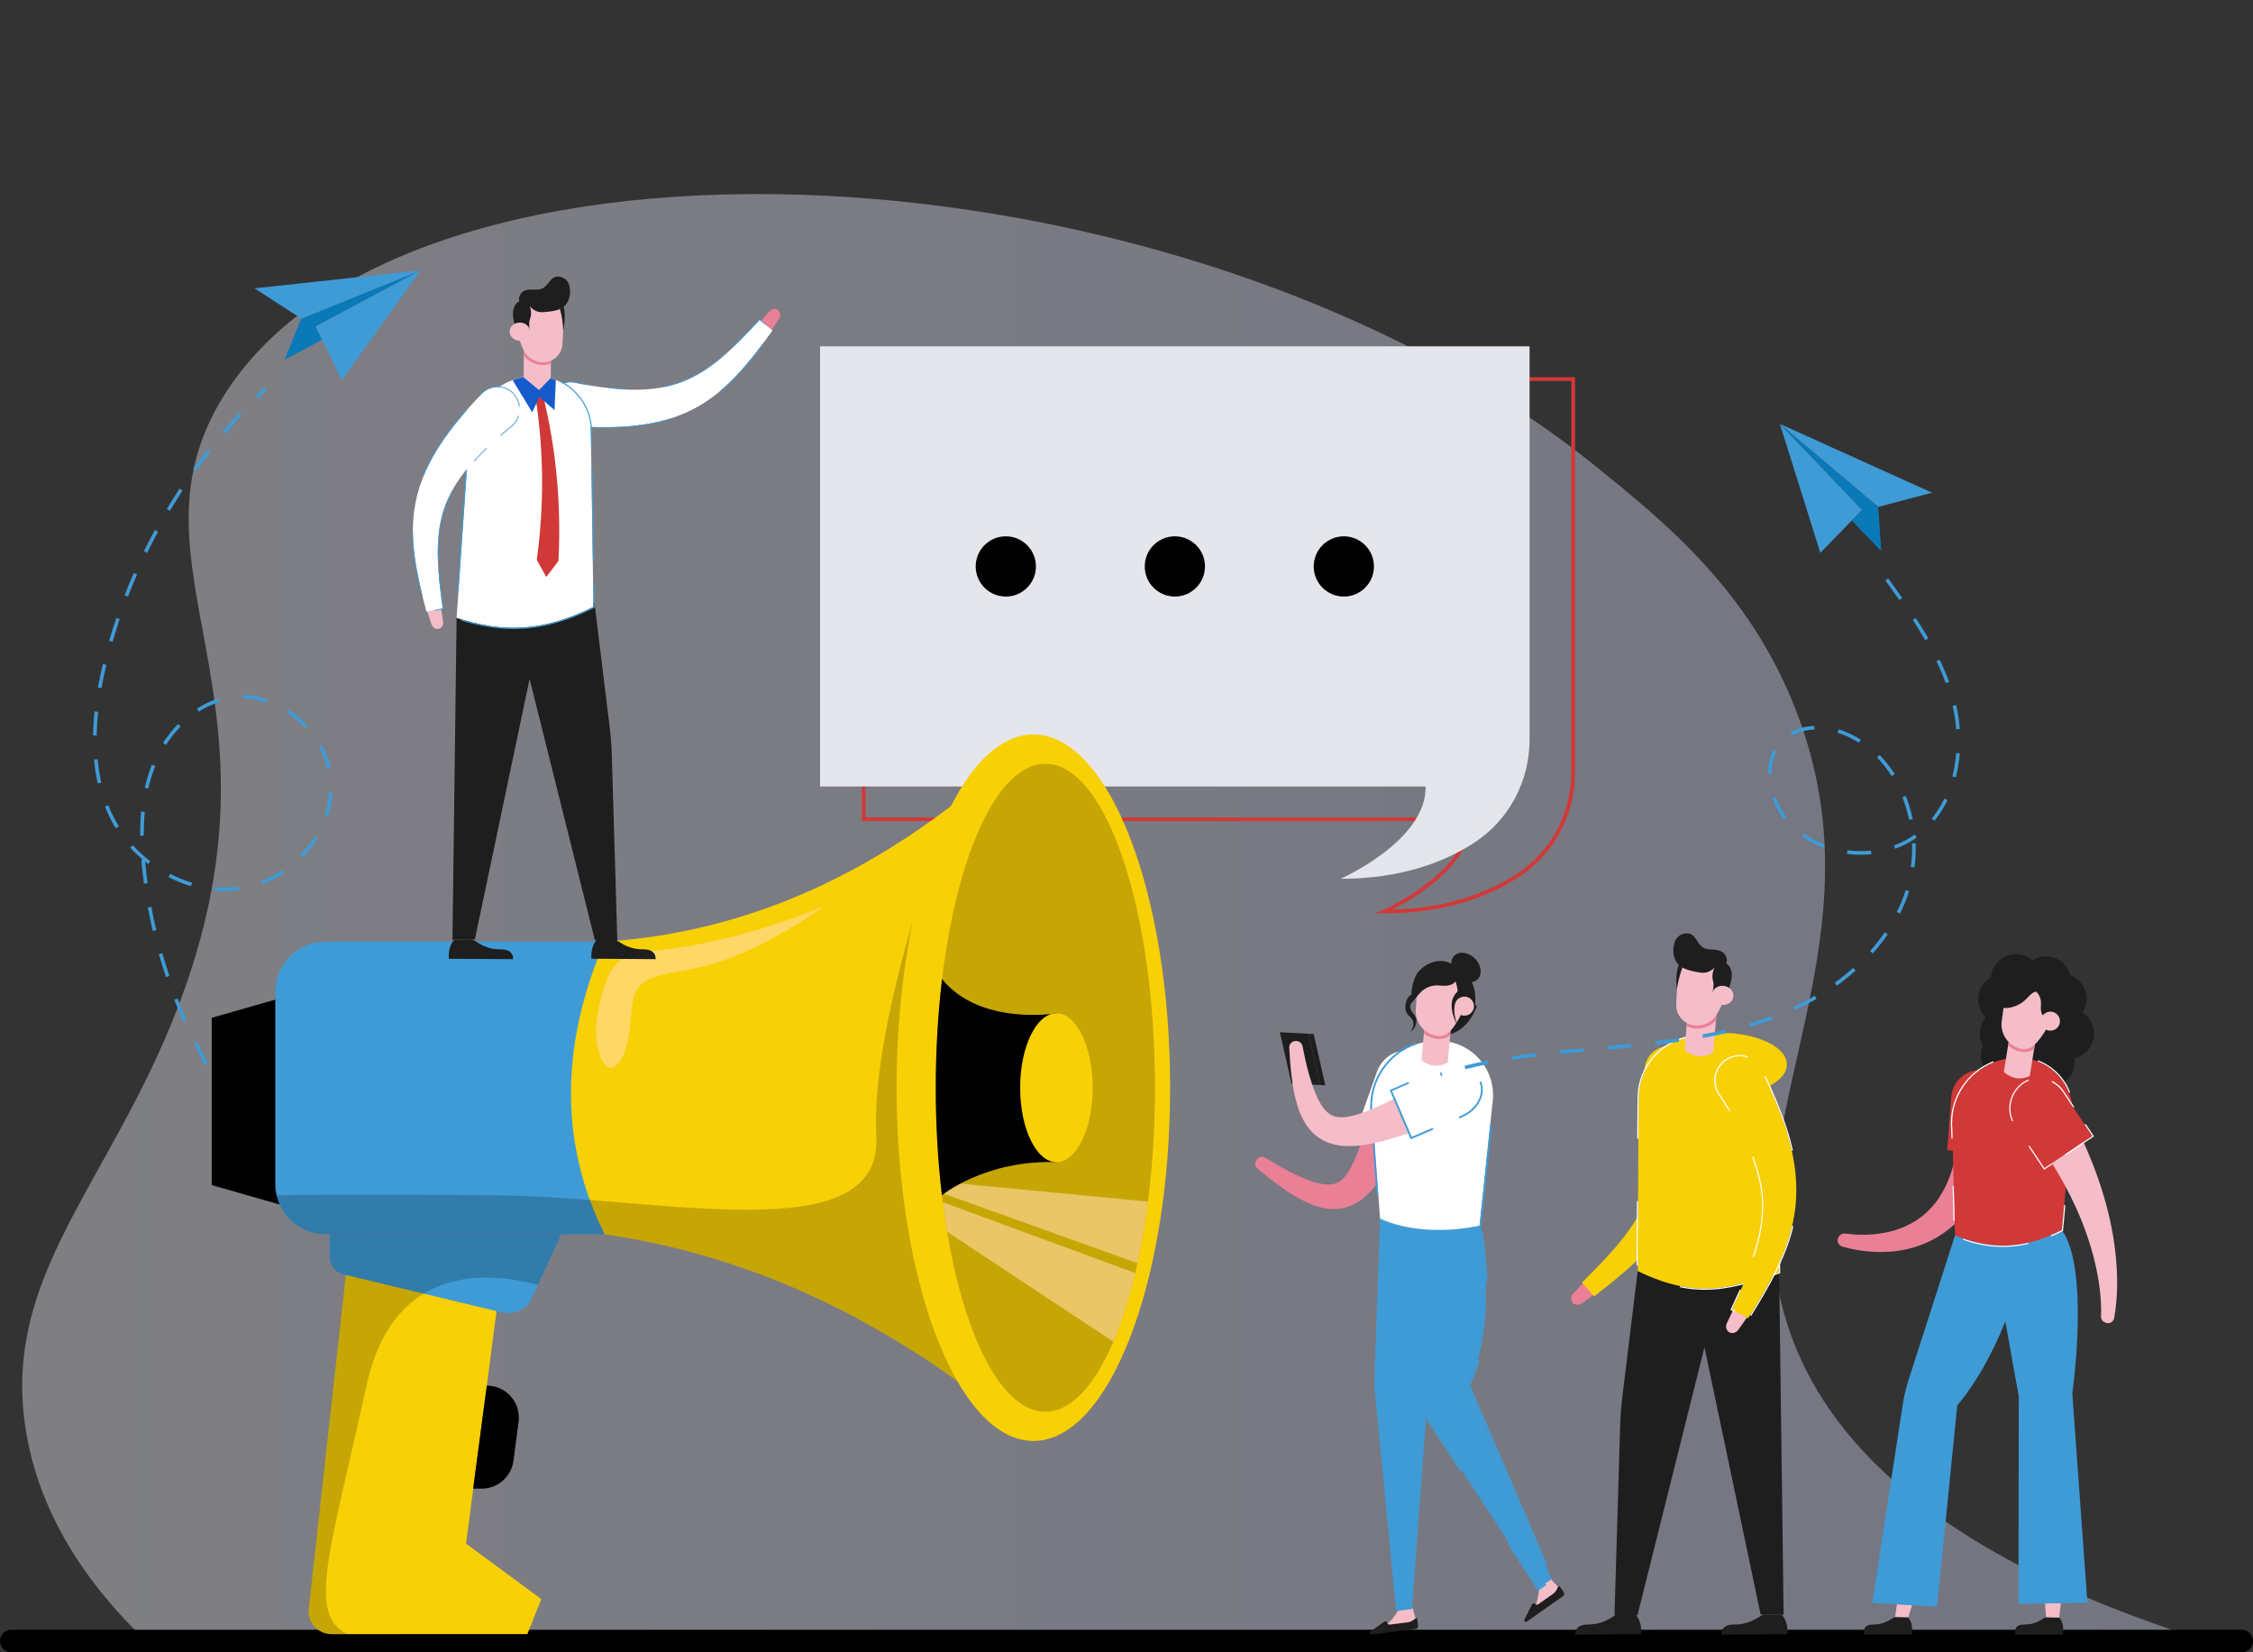 <?xml version="1.0" encoding="utf-8"?>
<!-- Generator: Adobe Illustrator 25.2.1, SVG Export Plug-In . SVG Version: 6.00 Build 0)  -->
<svg version="1.1" id="Layer_1" xmlns="http://www.w3.org/2000/svg" xmlns:xlink="http://www.w3.org/1999/xlink" x="0px" y="0px"
	 viewBox="0 0 300 220" style="enable-background:new 0 0 300 220;" xml:space="preserve">
<rect x="0" y="0" width="300" height="220" fill="#333333" stroke="none"/>
<style type="text/css">
	.st0{opacity:0.4;}
	.st1{fill:url(#SVGID_1_);}
	.st2{fill:#3F9BD6;}
	.st3{fill:none;stroke:#D03938;stroke-width:0.5;stroke-miterlimit:10;}
	.st4{fill:#E5E6EB;}
	.st5{fill:#F8D006;}
	.st6{opacity:0.2;}
	.st7{fill:#EAC666;}
	.st8{fill:#FFD766;}
	.st9{fill:#1E1E1E;}
	.st10{fill:#EA8096;}
	.st11{fill:#FFFFFF;}
	.st12{fill:#F5BDC8;}
	.st13{fill:#D03938;}
	.st14{fill:#155BCC;}
	.st15{fill:#F4BCC7;}
	.st16{fill:#0979B7;}
</style>
<g>
	<g class="st0">
		<linearGradient id="SVGID_1_" gradientUnits="userSpaceOnUse" x1="2.959" y1="122.665" x2="297.11" y2="122.665">
			<stop  offset="0" style="stop-color:#F0F0FB"/>
			<stop  offset="1" style="stop-color:#D2D7F6"/>
		</linearGradient>
		<path class="st1" d="M3.46,190.56c2.13,13,10.25,22.66,17.05,28.94c92.2,0,184.4,0,276.6,0c-41.12-12.1-54.13-29.11-58.68-41.88
			c-9.68-27.16,13.39-50.65,0.65-83.21c-6.19-15.83-17.35-24.85-26.57-32.3c-54.73-44.24-158.68-48.9-182.91-9.09
			c-13.75,22.58,10.11,39.87-6.06,81.46C14.46,157.84,0.09,169.99,3.46,190.56z"/>
	</g>
</g>
<path d="M298.5,220H1.5c-0.83,0-1.5-0.67-1.5-1.5l0,0c0-0.83,0.67-1.5,1.5-1.5h297c0.83,0,1.5,0.67,1.5,1.5l0,0
	C300,219.33,299.33,220,298.5,220z"/>
<g>
	<g>
		<g>
			<g>
				<path class="st2" d="M34.37,53.05l-0.34-0.34c0.38-0.37,0.77-0.75,1.15-1.11l0.33,0.35C35.13,52.31,34.74,52.68,34.37,53.05z"/>
			</g>
		</g>
		<g>
			<g>
				<path class="st2" d="M59.35,172.05c-0.96-0.45-1.92-0.93-2.87-1.43l0.22-0.42c0.93,0.49,1.89,0.97,2.84,1.41L59.35,172.05z
					 M53.69,169.06c-0.91-0.54-1.83-1.11-2.72-1.69l0.26-0.4c0.89,0.58,1.79,1.14,2.7,1.68L53.69,169.06z M48.34,165.56
					c-0.86-0.62-1.72-1.27-2.55-1.93l0.3-0.38c0.83,0.66,1.68,1.3,2.53,1.92L48.34,165.56z M43.32,161.58
					c-0.8-0.7-1.6-1.42-2.37-2.15l0.33-0.35c0.77,0.73,1.56,1.45,2.35,2.14L43.32,161.58z M38.68,157.18
					c-0.74-0.76-1.47-1.55-2.17-2.35l0.36-0.32c0.7,0.79,1.43,1.58,2.16,2.33L38.68,157.18z M34.44,152.39
					c-0.67-0.83-1.33-1.68-1.96-2.53l0.39-0.29c0.63,0.85,1.28,1.69,1.95,2.51L34.44,152.39z M30.63,147.25
					c-0.59-0.88-1.18-1.79-1.73-2.69l0.41-0.25c0.55,0.9,1.13,1.8,1.72,2.67L30.63,147.25z M27.29,141.79
					c-0.52-0.93-1.02-1.88-1.49-2.83l0.43-0.21c0.47,0.94,0.97,1.89,1.48,2.81L27.29,141.79z M24.43,136.06
					c-0.43-0.97-0.85-1.97-1.23-2.95l0.45-0.17c0.38,0.98,0.79,1.97,1.22,2.93L24.43,136.06z M22.11,130.1
					c-0.34-1.01-0.66-2.03-0.96-3.05l0.46-0.13c0.29,1.01,0.61,2.03,0.95,3.03L22.11,130.1z M20.34,123.95
					c-0.25-1.04-0.47-2.09-0.66-3.13l0.47-0.09c0.19,1.03,0.41,2.08,0.66,3.11L20.34,123.95z M29.93,118.66
					c-0.44,0-0.89-0.02-1.33-0.06l0.04-0.48c1.05,0.09,2.11,0.07,3.13-0.06l0.06,0.48C31.21,118.62,30.57,118.66,29.93,118.66z
					 M25.43,117.99c-1.02-0.3-2.03-0.71-2.99-1.21l0.22-0.43c0.94,0.49,1.92,0.88,2.91,1.18L25.43,117.99z M34.98,117.73l-0.17-0.45
					c0.96-0.37,1.9-0.86,2.77-1.45l0.27,0.4C36.93,116.84,35.97,117.35,34.98,117.73z M19.17,117.66c-0.06-0.47-0.12-0.95-0.18-1.43
					c-0.07-0.6-0.13-1.19-0.17-1.76l0.17-0.01c-0.58-0.5-1.14-1.03-1.65-1.6l0.36-0.32c0.7,0.77,1.48,1.49,2.31,2.13l-0.29,0.38
					c-0.13-0.1-0.26-0.2-0.39-0.31c0.04,0.46,0.09,0.95,0.15,1.44c0.05,0.47,0.11,0.95,0.18,1.42L19.17,117.66z M40.32,114.16
					l-0.34-0.33c0.73-0.76,1.38-1.59,1.93-2.47l0.41,0.25C41.75,112.52,41.08,113.38,40.32,114.16z M18.66,111.27
					c0-0.11,0-0.22,0-0.33c0-1,0.04-1.96,0.13-2.88l0.48,0.04c-0.08,0.9-0.12,1.85-0.12,2.83c0,0.11,0,0.22,0,0.33L18.66,111.27z
					 M15.4,110.28c-0.1-0.17-0.21-0.35-0.31-0.53c-0.42-0.75-0.8-1.55-1.12-2.37l0.45-0.18c0.32,0.8,0.68,1.57,1.1,2.31
					c0.1,0.17,0.2,0.34,0.3,0.51L15.4,110.28z M43.69,108.67l-0.46-0.15c0.33-1.01,0.53-2.04,0.59-3.06l0.48,0.03
					C44.24,106.56,44.03,107.63,43.69,108.67z M19.75,104.99l-0.47-0.1c0.22-0.98,0.51-1.94,0.85-2.83c0.03-0.08,0.06-0.17,0.1-0.25
					l0.45,0.18c-0.03,0.08-0.06,0.16-0.09,0.24C20.24,103.1,19.96,104.03,19.75,104.99z M13.02,104.31c-0.23-1.01-0.4-2.08-0.5-3.18
					l0.48-0.04c0.1,1.08,0.27,2.12,0.49,3.12L13.02,104.31z M43.56,102.37c-0.23-0.99-0.61-1.97-1.12-2.91l0.42-0.23
					c0.53,0.97,0.93,1.99,1.17,3.03L43.56,102.37z M22.1,99.19l-0.4-0.26c0.59-0.92,1.27-1.77,2.01-2.53l0.34,0.33
					C23.33,97.47,22.68,98.29,22.1,99.19z M12.87,97.93l-0.48-0.01c0.02-1.03,0.08-2.11,0.2-3.2l0.48,0.05
					C12.95,95.84,12.89,96.91,12.87,97.93z M40.61,96.93c-0.71-0.77-1.52-1.45-2.38-2.02l0.26-0.4c0.9,0.59,1.73,1.3,2.47,2.1
					L40.61,96.93z M26.47,94.75l-0.26-0.4c0.94-0.6,1.93-1.06,2.94-1.36l0.14,0.46C28.33,93.74,27.37,94.18,26.47,94.75z
					 M35.43,93.54c-1.01-0.33-2.04-0.51-3.06-0.53l0.01-0.48c1.07,0.02,2.14,0.21,3.2,0.56L35.43,93.54z M13.51,91.62l-0.47-0.08
					c0.18-1.01,0.41-2.07,0.66-3.13l0.47,0.11C13.91,89.57,13.69,90.62,13.51,91.62z M14.99,85.45l-0.46-0.13
					c0.3-1.02,0.62-2.04,0.96-3.05l0.45,0.15C15.61,83.42,15.29,84.44,14.99,85.45z M17.04,79.43l-0.45-0.17
					c0.38-0.99,0.79-1.98,1.22-2.96l0.44,0.19C17.83,77.46,17.42,78.45,17.04,79.43z M19.59,73.61l-0.43-0.21
					c0.47-0.95,0.96-1.91,1.47-2.84l0.42,0.23C20.54,71.71,20.05,72.66,19.59,73.61z M22.62,68.02l-0.41-0.25
					c0.55-0.91,1.12-1.82,1.7-2.71l0.4,0.26C23.73,66.21,23.16,67.11,22.62,68.02z M26.11,62.7l-0.39-0.28
					c0.62-0.86,1.27-1.72,1.92-2.56l0.38,0.3C27.37,60.99,26.72,61.85,26.11,62.7z M30.03,57.7l-0.36-0.31
					c0.69-0.81,1.41-1.61,2.13-2.39l0.35,0.33C31.43,56.1,30.72,56.9,30.03,57.7z"/>
			</g>
		</g>
		<g>
			<g>
				<path class="st2" d="M63.8,173.93c-0.5-0.19-1-0.39-1.49-0.59l0.18-0.44c0.49,0.2,0.99,0.4,1.48,0.58L63.8,173.93z"/>
			</g>
		</g>
	</g>
	<g>
		<g>
			<g>
				<path class="st3" d="M115.01,50.47v58.61h80.63c0.13,7.26-11.33,12.29-11.33,12.29c8.04,0,13.8-2.22,17.75-4.77
					c4.65-3,7.42-8.2,7.42-13.74V50.47H115.01z"/>
			</g>
		</g>
		<g>
			<g>
				<path class="st4" d="M109.2,46.11v58.61h80.63c0.13,7.26-11.33,12.29-11.33,12.29c8.04,0,13.8-2.22,17.75-4.77
					c4.65-3,7.42-8.2,7.42-13.74V46.11H109.2z"/>
			</g>
		</g>
		<g>
			<g>
				<g>
					<circle cx="133.93" cy="75.42" r="4.01"/>
				</g>
			</g>
			<g>
				<g>
					<circle cx="156.44" cy="75.42" r="4.01"/>
				</g>
			</g>
			<g>
				<g>
					<circle cx="178.94" cy="75.42" r="4.01"/>
				</g>
			</g>
		</g>
	</g>
	<g>
		<g>
			<g>
				<g>
					<g>
						<g>
							<g>
								<g>
									<g>
										<path class="st5" d="M72.08,212.92l-1.86,4.66H44.15c-1.82,0-3.23-1.58-3.03-3.38l4.93-44.44l0.06-0.52l20.62,0.64
											l-0.04,0.31l-0.57,4.38l-4.06,30.96L72.08,212.92z"/>
									</g>
								</g>
							</g>
						</g>
					</g>
				</g>
			</g>
			<g>
				<g>
					<g>
						<g>
							<g>
								<g>
									<g>
										<polygon points="28.19,135.52 28.19,157.79 42.87,161.99 42.87,131.32 										"/>
									</g>
								</g>
							</g>
						</g>
					</g>
				</g>
			</g>
			<g>
				<g>
					<g>
						<g>
							<g>
								<g>
									<g>
										<g>
											<path class="st2" d="M80.52,125.38v38.96H43.35c-3.18,0-5.84-2.22-6.52-5.19v0c-0.11-0.48-0.17-0.98-0.17-1.49v-25.6
												c0-3.69,2.99-6.68,6.68-6.68H80.52z"/>
										</g>
									</g>
								</g>
							</g>
						</g>
					</g>
				</g>
			</g>
			<g>
				<g>
					<g>
						<g>
							<g>
								<g>
									<g>
										<g>
											<path class="st2" d="M74.75,164.34l-3.12,6.75l-0.81,1.75c-0.69,1.5-2.35,2.3-3.95,1.91l-0.77-0.18l-9.67-2.32
												l-10.39-2.49l-0.3-0.07c-1.09-0.26-1.85-1.23-1.85-2.35v-2.99H74.75z"/>
										</g>
									</g>
								</g>
							</g>
						</g>
					</g>
				</g>
			</g>
			<g>
				<g>
					<g>
						<g>
							<g>
								<g>
									<g>
										<path d="M64.82,184.49L63,198.21h1.13c2.14,0,3.96-1.59,4.24-3.71l0.68-5.17C69.4,186.76,67.4,184.49,64.82,184.49z"/>
									</g>
								</g>
							</g>
						</g>
					</g>
				</g>
			</g>
		</g>
		<g>
			<g>
				<g>
					<g>
						<g>
							<g>
								<g>
									<g>
										<path class="st5" d="M137.61,97.79v94.07c-3.32-2.86-6.7-5.52-10.15-7.99c-0.23-0.16-0.45-0.32-0.68-0.48
											c-0.45-0.32-0.9-0.63-1.36-0.95c-0.23-0.16-0.45-0.31-0.68-0.47c-0.23-0.16-0.45-0.31-0.68-0.46
											c-0.23-0.15-0.45-0.31-0.68-0.45c-0.69-0.45-1.37-0.9-2.07-1.33c-0.2-0.12-0.39-0.25-0.59-0.37
											c-0.72-0.45-1.45-0.9-2.18-1.33c-0.23-0.14-0.47-0.28-0.7-0.41c-0.19-0.11-0.38-0.22-0.57-0.33
											c-0.83-0.48-1.67-0.95-2.51-1.41c-0.24-0.13-0.47-0.26-0.72-0.39c-0.29-0.16-0.58-0.31-0.88-0.47
											c-0.29-0.15-0.59-0.31-0.88-0.46c-0.03-0.02-0.06-0.03-0.1-0.05c-0.56-0.28-1.12-0.56-1.68-0.84
											c-0.3-0.15-0.59-0.29-0.89-0.43c-0.88-0.42-1.77-0.83-2.66-1.23c-0.02-0.01-0.04-0.02-0.07-0.03
											c-0.29-0.13-0.57-0.25-0.86-0.38c-0.3-0.13-0.6-0.26-0.91-0.39c-0.65-0.28-1.31-0.55-1.96-0.81
											c-0.21-0.08-0.41-0.16-0.62-0.24c-0.54-0.21-1.08-0.42-1.62-0.62c-0.13-0.05-0.26-0.1-0.39-0.14
											c-0.07-0.03-0.15-0.06-0.23-0.08c-0.52-0.19-1.04-0.38-1.57-0.56c-1.31-0.45-2.62-0.88-3.94-1.27
											c-0.2-0.06-0.41-0.12-0.61-0.18c-0.65-0.19-1.3-0.37-1.95-0.55c-0.22-0.06-0.44-0.12-0.66-0.18
											c-0.05-0.01-0.1-0.03-0.15-0.04c-0.18-0.05-0.37-0.09-0.55-0.14c-0.21-0.06-0.43-0.11-0.64-0.16
											c-0.31-0.08-0.63-0.15-0.95-0.23c-0.32-0.08-0.65-0.15-0.97-0.23c-0.32-0.07-0.64-0.14-0.96-0.21
											c-0.29-0.06-0.58-0.12-0.87-0.18c-0.07-0.01-0.15-0.03-0.23-0.05c-0.23-0.05-0.45-0.09-0.68-0.14
											c-0.94-0.18-1.88-0.36-2.83-0.51c-0.21-0.04-0.42-0.07-0.63-0.1c-0.01,0-0.02,0-0.03-0.01c-0.26-0.04-0.51-0.08-0.77-0.12
											c-0.26-0.04-0.53-0.08-0.8-0.12c-0.74-1.51-1.4-3.03-1.96-4.56c-3.91-10.75-3.26-22.22,1.96-34.4
											c16.35-1.04,31.71-7.06,46.1-18.04C130.35,104.49,134.01,101.31,137.61,97.79z"/>
									</g>
								</g>
							</g>
						</g>
					</g>
				</g>
			</g>
			<g>
				<g>
					<g>
						<g>
							<g>
								<g>
									<g>
										<g>
											<path class="st5" d="M155.81,144.83c0,25.98-8.15,47.03-18.2,47.03c-3.76,0-7.25-2.94-10.15-7.99
												c-4.86-8.45-8.05-22.78-8.05-39.04c0-8,0.77-15.53,2.14-22.13c1.24-6.02,2.98-11.26,5.07-15.36
												c3.05-5.99,6.86-9.55,10.99-9.55C147.66,97.79,155.81,118.85,155.81,144.83z"/>
										</g>
									</g>
								</g>
							</g>
						</g>
					</g>
				</g>
				<g class="st6">
					<g>
						<g>
							<g>
								<g>
									<g>
										<g>
											<path d="M153.79,144.83c0,5.34-0.33,10.45-0.93,15.16c-0.37,2.89-0.84,5.64-1.4,8.2c-0.09,0.44-0.2,0.88-0.3,1.31
												c-0.82,3.45-1.8,6.54-2.91,9.15c-2.49,5.83-5.64,9.32-9.06,9.32c-5.73,0-10.69-9.76-13.08-23.96
												c-0.22-1.28-0.41-2.59-0.58-3.94c-0.04-0.31-0.08-0.62-0.12-0.93c-0.01-0.1-0.02-0.2-0.03-0.3c-0.06-0.5-0.11-1-0.16-1.5
												c-0.41-3.96-0.62-8.16-0.62-12.51c0-5.07,0.3-9.94,0.84-14.47v0c2.01-16.71,7.41-28.67,13.76-28.67
												C147.26,101.69,153.79,121,153.79,144.83z"/>
										</g>
									</g>
								</g>
							</g>
						</g>
					</g>
				</g>
				<g>
					<g>
						<g>
							<g>
								<g>
									<g>
										<g>
											<g>
												<path class="st7" d="M151.17,169.5c-0.82,3.45-1.8,6.54-2.91,9.15l-22.14-14.64c-0.22-1.28-0.41-2.59-0.58-3.94
													L151.17,169.5z"/>
											</g>
										</g>
									</g>
								</g>
							</g>
						</g>
					</g>
					<g>
						<g>
							<g>
								<g>
									<g>
										<g>
											<g>
												<path class="st7" d="M152.87,159.99c-0.37,2.89-0.84,5.64-1.4,8.2l-26.08-9.35c-0.06-0.5-0.11-1-0.16-1.5L152.87,159.99
													z"/>
											</g>
										</g>
									</g>
								</g>
							</g>
						</g>
					</g>
				</g>
				<g>
					<g>
						<g>
							<g>
								<g>
									<g>
										<g>
											<path d="M140.67,134.92v19.81c-9.56-0.29-15.25,4.42-15.25,4.42l0-0.01c-0.53-4.48-0.82-9.29-0.82-14.31
												c0-5.07,0.3-9.94,0.84-14.47v0C130.53,136.64,140.67,134.92,140.67,134.92z"/>
										</g>
									</g>
								</g>
							</g>
						</g>
					</g>
				</g>
				<g>
					<g>
						<g>
							<g>
								<g>
									<g>
										<g>
											<ellipse class="st5" cx="140.67" cy="144.83" rx="4.83" ry="9.91"/>
										</g>
									</g>
								</g>
							</g>
						</g>
					</g>
				</g>
			</g>
		</g>
		<g class="st6">
			<g>
				<g>
					<g>
						<g>
							<g>
								<g>
									<path d="M80.52,164.34H43.35c-3.18,0-5.84-2.22-6.52-5.19v0c0,0,7.21-0.18,29.22,0c4,0.03,8.25,0.3,12.52,0.63
										C79.12,161.32,79.78,162.84,80.52,164.34z"/>
								</g>
							</g>
						</g>
					</g>
				</g>
			</g>
		</g>
		<g class="st6">
			<g>
				<g>
					<g>
						<g>
							<g>
								<g>
									<path d="M127.46,183.87c-0.23-0.16-0.45-0.32-0.68-0.48c-0.45-0.32-0.9-0.63-1.36-0.95c-0.23-0.16-0.45-0.31-0.68-0.47
										c-0.23-0.15-0.45-0.31-0.68-0.46c-0.23-0.15-0.46-0.3-0.68-0.45c-0.69-0.45-1.37-0.9-2.07-1.33
										c-0.2-0.12-0.39-0.25-0.59-0.37c-0.72-0.45-1.45-0.9-2.18-1.33c-0.23-0.14-0.47-0.28-0.7-0.41
										c-0.19-0.11-0.38-0.22-0.57-0.33c-0.83-0.48-1.67-0.95-2.51-1.41c-0.24-0.13-0.48-0.26-0.72-0.39
										c-0.29-0.16-0.58-0.31-0.88-0.47c-0.29-0.15-0.59-0.31-0.88-0.46c-0.03-0.02-0.06-0.03-0.1-0.05
										c-0.56-0.28-1.12-0.57-1.68-0.84c-0.3-0.15-0.59-0.29-0.89-0.43c-0.88-0.42-1.77-0.84-2.66-1.23
										c-0.02-0.01-0.04-0.02-0.07-0.03c-0.29-0.13-0.57-0.26-0.86-0.38c-0.3-0.13-0.6-0.26-0.91-0.39
										c-0.65-0.28-1.31-0.55-1.96-0.81c-0.21-0.08-0.41-0.16-0.62-0.24c-0.54-0.21-1.08-0.42-1.62-0.62
										c-0.13-0.05-0.26-0.1-0.39-0.14c-0.07-0.03-0.15-0.06-0.23-0.08c-0.52-0.19-1.04-0.38-1.57-0.56
										c-1.31-0.45-2.62-0.88-3.94-1.27c-0.2-0.06-0.41-0.12-0.61-0.18c-0.65-0.19-1.3-0.37-1.95-0.55
										c-0.22-0.06-0.44-0.12-0.66-0.18c-0.05-0.01-0.1-0.03-0.15-0.04c-0.18-0.05-0.37-0.1-0.55-0.14
										c-0.21-0.06-0.43-0.11-0.64-0.16c-0.31-0.08-0.63-0.16-0.95-0.23c-0.32-0.08-0.65-0.15-0.97-0.23
										c-0.32-0.07-0.64-0.14-0.96-0.21c-0.29-0.06-0.58-0.12-0.87-0.18c-0.07-0.01-0.15-0.03-0.23-0.05
										c-0.23-0.05-0.45-0.09-0.68-0.14c-0.94-0.18-1.88-0.36-2.83-0.51c-0.21-0.04-0.42-0.07-0.63-0.1c-0.01,0-0.02,0-0.03-0.01
										c-0.26-0.04-0.51-0.08-0.77-0.12c-0.26-0.04-0.53-0.08-0.8-0.12c-0.74-1.51-1.4-3.03-1.96-4.56
										c0.65,0.05,1.3,0.1,1.96,0.16c18.57,1.49,36.87,3.56,36.19-8.75c-0.45-8,2.18-19.34,4.84-28.49
										c-1.36,6.6-2.14,14.13-2.14,22.13C119.41,161.09,122.6,175.42,127.46,183.87z"/>
								</g>
							</g>
						</g>
					</g>
				</g>
			</g>
		</g>
		<g class="st6">
			<g>
				<g>
					<g>
						<g>
							<g>
								<g>
									<path d="M56.43,172.24c-3.34,2.02-6.21,5.75-7.63,12.25c-4.76,21.84-8.02,30.47-2.55,33.08h-2.11
										c-1.82,0-3.23-1.58-3.03-3.38l4.93-44.44L56.43,172.24z"/>
								</g>
							</g>
						</g>
					</g>
				</g>
			</g>
		</g>
		<g class="st6">
			<g>
				<g>
					<g>
						<g>
							<g>
								<g>
									<path d="M74.75,164.34l-3.12,6.75c-1.36-0.38-3.07-0.75-4.95-0.9c-3.23-0.28-6.97,0.07-10.25,2.06l-10.39-2.49l-0.3-0.07
										c-1.09-0.26-1.85-1.23-1.85-2.35v-2.99H74.75z"/>
								</g>
							</g>
						</g>
					</g>
				</g>
			</g>
		</g>
		<g>
			<g>
				<g>
					<g>
						<g>
							<g>
								<g>
									<path class="st8" d="M85.59,126.71c-2.12,0.14-3.96,1.52-4.71,3.51c-0.99,2.64-1.98,6.36-1.26,9.43
										c1.04,4.42,3.45,2.41,4.07-1.59c0.88-5.68-0.58-7.64,7.06-8.79s14.42-5.48,19.03-8.65
										C109.79,120.62,97.93,125.88,85.59,126.71z"/>
								</g>
							</g>
						</g>
					</g>
				</g>
			</g>
		</g>
	</g>
	<g>
	</g>
	<g>
		<g>
			<g>
				<g>
					<path class="st9" d="M78.75,127.65l8.56,0.06c0-0.29-0.06-0.58-0.24-0.8c-0.2-0.26-0.53-0.4-0.85-0.46
						c-0.33-0.06-0.66-0.05-0.99-0.06c-0.81-0.05-1.61-0.28-2.32-0.69c-0.37-0.21-0.71-0.47-1.11-0.62l-2.33,0.05
						c-0.32,0.34-0.53,0.79-0.63,1.25C78.74,126.79,78.73,127.22,78.75,127.65z"/>
				</g>
			</g>
			<g>
				<g>
					<path class="st9" d="M59.77,127.66l8.56,0.05c0-0.29-0.06-0.58-0.24-0.8c-0.2-0.26-0.53-0.4-0.86-0.46
						c-0.33-0.06-0.66-0.04-0.99-0.06c-0.81-0.04-1.61-0.28-2.32-0.69c-0.37-0.21-0.71-0.47-1.11-0.61l-2.33,0.05
						c-0.32,0.34-0.53,0.79-0.63,1.25C59.76,126.8,59.74,127.23,59.77,127.66z"/>
				</g>
			</g>
			<g>
				<g>
					<path class="st9" d="M60.8,82.27c0,0,8.37-1.55,8.37-1.55l0,0c0.02,0.43,9.87-2.48,10.02-0.19c0,0,1.99,16.28,1.99,16.28
						c0.16,1.29,0.26,2.59,0.29,3.89l0.73,24.5l-2.99-0.02l-8.69-34.78l-7.29,34.69l-2.98,0.03L60.8,82.27z"/>
				</g>
			</g>
		</g>
		<g>
			<g>
				<g>
					<g>
						<path class="st10" d="M102.46,41.46l-1.22,1.34l1.51,1.15l0.98-1.52c0.26-0.38,0.2-0.88-0.14-1.14
							C103.25,41.03,102.76,41.11,102.46,41.46z"/>
					</g>
				</g>
			</g>
			<g>
				<g>
					<path class="st11" d="M102.87,44l-1.72-1.4c-1.68,1.82-3.38,3.6-5.19,5.12c-0.91,0.76-1.85,1.44-2.82,2.01
						c-0.97,0.57-1.98,1.04-3.02,1.37c-2.08,0.67-4.32,0.86-6.61,0.77c-1.15-0.05-2.31-0.17-3.47-0.32l-0.88-0.13l-0.88-0.15
						l-0.44-0.07l-0.44-0.08l-0.88-0.17c-0.04-0.01-0.09-0.02-0.13-0.02c-0.38-0.06-0.75-0.03-1.1,0.07
						c-0.35,0.1-0.68,0.25-0.98,0.47c-0.59,0.43-1.03,1.1-1.17,1.89l0,0.01c-0.14,0.81,0.08,1.6,0.55,2.21
						c0.47,0.62,1.2,1.03,2.05,1.12l0.97,0.07l0.49,0.03l0.49,0.02c0.33,0.01,0.65,0.03,0.98,0.04l0.98,0.02
						c1.32,0.02,2.64-0.01,3.98-0.11c1.34-0.11,2.69-0.3,4.04-0.61c1.34-0.31,2.68-0.75,3.94-1.34c1.27-0.58,2.45-1.32,3.53-2.15
						c1.08-0.83,2.06-1.74,2.95-2.7c0.9-0.95,1.72-1.94,2.51-2.94C101.38,46.03,102.13,45.01,102.87,44z"/>
				</g>
			</g>
			<g>
				<g>
					<g>
						<path class="st2" d="M78.48,51.31l-0.02-0.12l-0.17-0.03l-0.44-0.07l-1.32-0.25c-0.04-0.01-0.09-0.02-0.13-0.02
							c-0.38-0.06-0.77-0.03-1.15,0.07c-0.14,0.04-0.27,0.08-0.4,0.14l0.07,0.09c0.12-0.05,0.23-0.09,0.35-0.12
							c0.35-0.1,0.72-0.12,1.1-0.07c0.04,0.01,0.09,0.01,0.13,0.02l0.88,0.17l0.44,0.08l0.44,0.07L78.48,51.31z M83.37,51.86
							l-0.01-0.11c-0.75-0.04-1.54-0.1-2.4-0.2l0,0.11C81.76,51.75,82.57,51.82,83.37,51.86z M76.11,56.83l0.06-0.11l-0.44-0.03
							c-0.85-0.08-1.58-0.5-2.05-1.12c-0.47-0.61-0.69-1.4-0.55-2.21l0-0.01c0.11-0.61,0.39-1.14,0.79-1.55l-0.07-0.09
							c-0.43,0.44-0.72,1-0.83,1.62l0,0.01c-0.07,0.41-0.06,0.81,0.04,1.21c0.1,0.4,0.28,0.77,0.53,1.09
							c0.49,0.65,1.27,1.07,2.12,1.16L76.11,56.83z M89.24,55.84l-0.05-0.1c-0.51,0.16-1.02,0.29-1.53,0.41
							c-1.34,0.31-2.7,0.5-4.04,0.61c-1.34,0.1-2.67,0.13-3.98,0.11l-0.98-0.02c-0.01,0-0.01,0-0.02,0l0.02,0.11c0,0,0,0,0,0
							l0.99,0.02c1.47,0.02,2.78-0.02,3.99-0.11c1.47-0.12,2.8-0.32,4.05-0.62C88.22,56.14,88.73,56,89.24,55.84z M95.92,52.19
							c0.76-0.63,1.5-1.34,2.26-2.14c0.81-0.85,1.6-1.79,2.51-2.95c0.32-0.41,0.64-0.83,0.99-1.29l-0.14,0
							c-0.31,0.41-0.62,0.82-0.94,1.22c-0.79,1-1.61,1.99-2.51,2.94c-0.7,0.74-1.45,1.46-2.26,2.14
							C95.86,52.14,95.89,52.16,95.92,52.19z M96.72,47.05l-0.1-0.06c-0.24,0.22-0.49,0.43-0.74,0.64c-0.97,0.81-1.88,1.46-2.8,2
							c-1,0.59-2,1.04-3,1.36c-0.51,0.17-1.04,0.3-1.59,0.42l-0.01,0.11c0.55-0.11,1.1-0.25,1.63-0.43c1.04-0.33,2.05-0.8,3.02-1.37
							c0.97-0.57,1.91-1.26,2.82-2.01C96.21,47.49,96.47,47.27,96.72,47.05z M97.48,46.35c1.26-1.18,2.47-2.46,3.67-3.76l0.79,0.65
							c0.04-0.02,0.07-0.03,0.11-0.05l-0.92-0.75l-0.07,0.08c-1.11,1.2-2.35,2.52-3.67,3.76L97.48,46.35z"/>
					</g>
				</g>
			</g>
		</g>
		<g>
			<g>
				<path class="st11" d="M60.8,82.27c6.11,1.96,11.33,1.95,18.22-1.46l-0.27-18.48l-0.04-2.38l-0.02-0.87l-0.03-1.68
					c0-0.23-0.02-0.47-0.04-0.7c-0.29-2.8-2.13-5.11-4.61-6.11c-0.24-0.1-0.49-0.18-0.74-0.25c-0.86-0.25-1.79-0.34-2.74-0.25
					c-0.25,0.02-0.5,0.06-0.74,0.1c-0.53,0.09-1.04,0.23-1.53,0.42c-2.78,1.02-4.9,3.35-5.66,6.22c-0.18,0.69-0.28,1.41-0.3,2.15
					l0,0.23l-0.02,0.87l-0.02,1.1L60.8,82.27z"/>
			</g>
		</g>
		<g>
			<g>
				<g>
					<g>
						<path class="st12" d="M73.38,45.9l-0.06,5.55c-1.21,0.77-2.42,0.76-3.61-0.04l0.06-5.55L73.38,45.9z"/>
					</g>
				</g>
				<g>
					<g>
						<path class="st10" d="M73.38,45.9l-0.03,2.51c-0.25,0.1-0.53,0.16-0.81,0.18c-0.09,0.01-0.18,0.01-0.27,0.01
							c-0.99-0.01-1.92-0.48-2.52-1.24l0.02-1.49L73.38,45.9z"/>
					</g>
				</g>
				<g>
					<g>
						<path class="st12" d="M75.06,42.53l-0.11,2.32l-0.05,0.94c-0.06,1.3-1.09,2.35-2.38,2.44c-0.43,0.03-0.85-0.03-1.24-0.18
							c-0.09-0.03-0.18-0.07-0.26-0.12c-0.05-0.03-0.11-0.05-0.16-0.08c-0.49-0.28-0.9-0.71-1.15-1.25
							c-0.21-0.45-0.41-0.95-0.6-1.47c-0.11-0.3-0.21-0.61-0.32-0.92c-0.46-1.38-0.14-2.93,0.88-3.97c0.87-0.89,1.95-1.15,3.26-0.75
							C74.25,39.89,75.12,41.15,75.06,42.53z"/>
					</g>
				</g>
			</g>
			<g>
				<g>
					<g>
						<path class="st9" d="M68.6,43.44c-0.9-2.83,0.55-3.31,0.55-3.31c-0.02,0.01-0.04-0.36-0.04-0.4c0.01-0.14,0.05-0.28,0.11-0.4
							c0.43-0.91,1.39-0.77,2.23-0.77c0.47,0.01,0.85-0.12,1.19-0.45c0.36-0.34,0.58-0.79,0.98-1.08c0.62-0.44,1.52-0.14,1.94,0.44
							c0.1,0.14,0.17,0.29,0.22,0.46c0.24,0.86,0.14,1.93-0.44,2.64c-0.52,0.65-1.45,0.83-2.23,0.92c-0.26,0.03-0.52,0.05-0.77,0.07
							c-1.34,0.1-1.94-1-1.94-1c0.3,0.3,0.44,1.28,0.18,1.89c-0.26,0.61-0.01,1.71-0.01,1.71l-0.09-0.01
							C69.87,43.24,69.2,42.92,68.6,43.44z"/>
					</g>
				</g>
				<g>
					<g>
						<path class="st9" d="M74.55,41.15c0,0,0.39,1.14,0.44,2.86c0,0,0.45-1.9,0.04-3.22L74.55,41.15z"/>
					</g>
				</g>
			</g>
			<g>
				<g>
					<path class="st12" d="M70.57,44.17c-0.01,0.67-0.62,1.2-1.37,1.19c-0.75-0.01-1.35-0.55-1.34-1.22
						c0.01-0.67,0.62-1.2,1.37-1.19C69.98,42.95,70.58,43.5,70.57,44.17z"/>
				</g>
			</g>
		</g>
		<g>
			<g>
				<g>
					<path class="st2" d="M78.91,62.33l0-0.09l-0.15-0.03l0,0.12l0.18,12.32h0.15L78.91,62.33z M66.61,51.25
						c-2.03,1.23-3.54,3.21-4.15,5.55c-0.02,0.07-0.04,0.14-0.05,0.21l0.15,0.03c0.02-0.07,0.03-0.14,0.05-0.21
						c0.61-2.3,2.09-4.25,4.08-5.46L66.61,51.25z M60.9,78.66h0.15l1.13-16.29l-0.15-0.03L60.9,78.66z M78.83,57.41
						c0-0.24-0.02-0.48-0.04-0.71c-0.26-2.55-1.79-4.76-4.04-5.93l-0.05,0.14c2.14,1.12,3.68,3.26,3.94,5.8
						c0.02,0.23,0.04,0.46,0.04,0.7l0.03,1.68l0,0.26h0.15L78.83,57.41z M79.13,77.76h-0.15l0.04,3.06
						c-6.67,3.29-11.78,3.41-17.64,1.64l-0.05,0.14c2.58,0.78,4.83,1.15,7.05,1.15c1.72,0,3.43-0.22,5.19-0.68
						c1.76-0.46,3.58-1.16,5.51-2.11l0.08-0.04L79.13,77.76z"/>
				</g>
			</g>
		</g>
		<g>
			<g>
				<g>
					<path class="st13" d="M71.32,52.97c0.34-0.08,0.67-0.15,1.01-0.23c1.71,7,2.43,14.39,2.03,21.95
						c-0.53,0.73-1.08,1.44-1.63,2.14c-0.41-0.77-0.83-1.54-1.26-2.29C72.48,67.28,72.41,60.02,71.32,52.97z"/>
				</g>
			</g>
		</g>
		<g>
			<g>
				<g>
					<path class="st14" d="M68.26,50.62l2.61,4.28l0.95-2.04l2.02,1.75l0.17-4.01c-0.24-0.1-0.44-0.17-0.7-0.24l-1.54,1.58
						l-2.07-1.72C69.19,50.31,68.75,50.44,68.26,50.62z"/>
				</g>
			</g>
		</g>
		<g>
			<g>
				<g>
					<g>
						<path class="st15" d="M59,82.74l-0.26-1.79l-1.85,0.44l0.56,1.72c0.13,0.44,0.56,0.71,0.97,0.62
							C58.82,83.62,59.08,83.19,59,82.74z"/>
					</g>
				</g>
			</g>
			<g>
				<g>
					<path class="st11" d="M56.78,81.44L58.95,81c-0.34-2.45-0.64-4.89-0.66-7.26c-0.01-1.18,0.06-2.34,0.23-3.46
						c0.17-1.12,0.45-2.19,0.86-3.21c0.8-2.04,2.08-3.88,3.6-5.6c0.77-0.86,1.59-1.68,2.45-2.48l0.65-0.6l0.67-0.59l0.34-0.29
						l0.34-0.29l0.69-0.57c0.03-0.03,0.07-0.06,0.1-0.09c0.28-0.26,0.5-0.56,0.65-0.89c0.15-0.33,0.24-0.69,0.26-1.06
						c0.04-0.73-0.19-1.49-0.72-2.1l0-0.01c-0.54-0.62-1.29-0.96-2.06-0.98c-0.77-0.03-1.56,0.27-2.16,0.87l-0.67,0.71l-0.33,0.35
						l-0.33,0.36c-0.22,0.24-0.44,0.48-0.65,0.73l-0.64,0.75c-0.85,1.01-1.67,2.05-2.44,3.15c-0.76,1.11-1.48,2.27-2.09,3.51
						c-0.61,1.24-1.12,2.55-1.47,3.9c-0.35,1.35-0.53,2.74-0.58,4.1c-0.05,1.36,0.04,2.7,0.21,3.99c0.17,1.3,0.41,2.56,0.68,3.8
						C56.15,79.01,56.46,80.23,56.78,81.44z"/>
				</g>
			</g>
			<g>
				<g>
					<g>
						<path class="st2" d="M66.6,57.96l0.1,0.06l0.13-0.11l0.33-0.29l1.03-0.86c0.03-0.03,0.07-0.06,0.1-0.09
							c0.29-0.26,0.51-0.57,0.67-0.93c0.06-0.13,0.11-0.26,0.14-0.39l-0.11,0c-0.04,0.12-0.08,0.24-0.13,0.35
							c-0.15,0.33-0.36,0.64-0.65,0.89c-0.03,0.03-0.07,0.06-0.1,0.09l-0.69,0.57l-0.34,0.29l-0.34,0.29L66.6,57.96z M63.07,61.38
							l0.09,0.06c0.5-0.55,1.06-1.13,1.68-1.73l-0.08-0.07C64.17,60.21,63.61,60.79,63.07,61.38z M63.84,52.62l0.04,0.12l0.3-0.32
							c0.6-0.6,1.39-0.9,2.16-0.87c0.77,0.02,1.52,0.36,2.06,0.98l0.01,0.01c0.4,0.47,0.63,1.03,0.7,1.59l0.11,0
							c-0.07-0.61-0.32-1.19-0.73-1.67l-0.01-0.01c-0.27-0.31-0.59-0.56-0.96-0.73c-0.37-0.18-0.77-0.27-1.18-0.29
							c-0.82-0.03-1.64,0.3-2.24,0.91L63.84,52.62z M56.27,63.39l0.11,0.03c0.2-0.49,0.42-0.97,0.65-1.44
							c0.61-1.24,1.32-2.4,2.09-3.51c0.77-1.1,1.59-2.14,2.44-3.15l0.64-0.75c0-0.01,0.01-0.01,0.01-0.02l-0.1-0.06c0,0,0,0,0,0
							l-0.64,0.75c-0.95,1.12-1.75,2.16-2.45,3.16c-0.84,1.22-1.53,2.37-2.1,3.52C56.68,62.41,56.46,62.9,56.27,63.39z M54.86,70.87
							c0.01,0.98,0.08,2.01,0.22,3.1c0.15,1.16,0.37,2.38,0.69,3.81c0.11,0.51,0.23,1.03,0.37,1.58l0.09-0.11
							c-0.12-0.5-0.24-1-0.35-1.5c-0.28-1.24-0.52-2.51-0.68-3.8c-0.13-1.01-0.21-2.05-0.22-3.1
							C54.93,70.87,54.89,70.87,54.86,70.87z M58.32,74.76l0.11-0.04c-0.01-0.33-0.02-0.65-0.02-0.98
							c-0.01-1.26,0.07-2.38,0.23-3.44c0.18-1.14,0.46-2.21,0.85-3.18c0.2-0.5,0.43-1,0.69-1.5l-0.08-0.08
							c-0.26,0.5-0.5,1.01-0.71,1.53c-0.4,1.02-0.68,2.09-0.86,3.21c-0.17,1.12-0.24,2.27-0.23,3.46
							C58.29,74.08,58.3,74.42,58.32,74.76z M58.37,75.78c0.11,1.72,0.34,3.47,0.58,5.22l-1.01,0.2c-0.01,0.04-0.02,0.08-0.03,0.12
							l1.16-0.23l-0.01-0.1c-0.22-1.61-0.46-3.42-0.58-5.22L58.37,75.78z"/>
					</g>
				</g>
			</g>
		</g>
	</g>
	<g>
		<g>
			<g>
				<path class="st9" d="M218.52,217.58l-8.78,0.06c0-0.3,0.06-0.59,0.24-0.82c0.21-0.27,0.54-0.41,0.88-0.47
					c0.34-0.06,0.68-0.05,1.02-0.07c0.83-0.05,1.65-0.29,2.38-0.71c0.38-0.22,0.73-0.48,1.14-0.63l2.39,0.05
					c0.33,0.35,0.54,0.81,0.65,1.29C218.53,216.7,218.54,217.14,218.52,217.58z"/>
			</g>
		</g>
		<g>
			<g>
				<path class="st9" d="M237.99,217.59l-8.78,0.05c0-0.3,0.06-0.59,0.24-0.82c0.21-0.27,0.54-0.41,0.88-0.47
					c0.34-0.06,0.68-0.05,1.02-0.06c0.83-0.05,1.65-0.29,2.38-0.7c0.38-0.21,0.73-0.48,1.14-0.63l2.39,0.05
					c0.33,0.35,0.54,0.81,0.65,1.29C238.01,216.71,238.02,217.15,237.99,217.59z"/>
			</g>
		</g>
		<g>
			<g>
				<path class="st9" d="M236.9,169.37c0,0-8.55,0.06-8.55,0.06l0,0c-0.02,0.45-10.12-2.55-10.28-0.19c0,0-2.04,16.71-2.04,16.71
					c-0.16,1.33-0.26,2.66-0.3,3.99l-0.75,25.14l3.06-0.02l8.92-35.68l7.48,35.59l3.06,0.03L236.9,169.37z"/>
			</g>
		</g>
		<g>
			<g>
				<g>
					<path class="st10" d="M209.52,172.19l1.39-1.45l1.38,1.59l-1.61,1.19c-0.41,0.31-0.96,0.28-1.27-0.07
						C209.1,173.1,209.15,172.54,209.52,172.19z"/>
				</g>
			</g>
			<g>
				<g>
					<g>
						<path class="st5" d="M210.65,170.75l1.61,1.86c1.1-0.85,2.2-1.71,3.28-2.62c1.08-0.9,2.15-1.85,3.17-2.88
							c1.02-1.03,2-2.14,2.88-3.37c0.88-1.23,1.66-2.57,2.26-3.99c0.61-1.42,1.05-2.92,1.35-4.42c0.3-1.5,0.46-3,0.54-4.49
							c0.07-1.49,0.05-2.96-0.02-4.41l-0.06-1.09l-0.08-1.08l-0.04-0.54l-0.05-0.54l-0.11-1.07c-0.01-0.05-0.01-0.1-0.02-0.15
							c-0.08-0.45-0.24-0.86-0.47-1.22c-0.23-0.36-0.53-0.66-0.87-0.9c-0.68-0.47-1.54-0.67-2.41-0.49l-0.01,0
							c-0.9,0.19-1.63,0.72-2.09,1.42c-0.45,0.7-0.65,1.55-0.45,2.4l0.22,0.97l0.11,0.48l0.1,0.48l0.19,0.97l0.17,0.96
							c0.21,1.28,0.38,2.57,0.48,3.83c0.18,2.54,0.05,5.02-0.62,7.35c-0.33,1.17-0.82,2.3-1.42,3.4c-0.6,1.1-1.33,2.16-2.13,3.19
							C214.52,166.89,212.6,168.83,210.65,170.75z"/>
					</g>
				</g>
			</g>
		</g>
		<g>
			<g>
				<ellipse class="st5" cx="229.13" cy="141.74" rx="8.8" ry="4.22"/>
			</g>
		</g>
		<g>
			<g>
				<path class="st5" d="M236.9,169.41c-6.75,2.22-11.17,3.54-18.83-0.17l0.09-17.63l0.02-2.63l0.01-0.97l0.02-1.86
					c0-0.26,0.01-0.52,0.04-0.77c0.3-3.09,2.3-5.66,5.02-6.79c0.37-0.15,0.75-0.28,1.14-0.38c0.87-0.22,1.79-0.3,2.74-0.22
					c0.13,0.01,0.26,0.03,0.4,0.04c0.69,0.09,1.36,0.24,1.99,0.46c3.15,1.08,5.58,3.67,6.46,6.89c0.21,0.76,0.33,1.56,0.35,2.38
					l0.01,0.25l0.03,0.97l0.03,1.22L236.9,169.41z"/>
			</g>
		</g>
		<g>
			<g>
				<path class="st11" d="M217.96,159.92l-0.04,8.56l0.16,0.01l0.04-8.57H217.96z M227.17,137.84c-0.25-0.02-0.5-0.03-0.75-0.03
					c-0.69,0-1.38,0.09-2.05,0.25c-0.4,0.1-0.79,0.23-1.17,0.39c-2.86,1.2-4.82,3.85-5.11,6.92c-0.02,0.26-0.04,0.52-0.04,0.79
					l-0.02,1.86l-0.01,0.97l-0.02,2.62h0.16l0.02-2.62l0.01-0.97l0.02-1.86c0-0.26,0.01-0.52,0.04-0.77c0.3-3.09,2.3-5.66,5.02-6.79
					c0.37-0.16,0.75-0.28,1.14-0.38c0.87-0.22,1.79-0.3,2.74-0.22c0.04,0,0.08,0.01,0.11,0.01v-0.16
					C227.23,137.85,227.2,137.84,227.17,137.84z M236.57,150.2l-0.03-1.22l-0.02-0.67l-0.16,0l0.02,0.67l0.03,1.22l0.15,6.1h0.15
					L236.57,150.2z M236.98,166.29h-0.16l0.08,3.12c-4.89,1.61-8.55,2.75-13.12,1.84l-0.15,0.13c1.14,0.24,2.26,0.35,3.37,0.35
					c3.13,0,5.97-0.86,9.94-2.17l0.11-0.04L236.98,166.29z"/>
			</g>
		</g>
		<g>
			<g>
				<g>
					<g>
						<path class="st12" d="M224.8,133.97l-0.49,5.87c1.21,0.94,2.48,1.04,3.82,0.32l0.49-5.87L224.8,133.97z"/>
					</g>
				</g>
				<g>
					<g>
						<path class="st10" d="M224.8,133.97l-0.22,2.66c0.26,0.13,0.54,0.22,0.84,0.27c0.1,0.02,0.19,0.03,0.29,0.04
							c1.05,0.09,2.08-0.32,2.79-1.06l0.13-1.58L224.8,133.97z"/>
					</g>
				</g>
				<g>
					<g>
						<path class="st12" d="M223.36,130.23l-0.11,2.46l-0.05,1c-0.06,1.38,0.91,2.59,2.27,2.82c0.45,0.08,0.9,0.05,1.33-0.07
							c0.1-0.03,0.19-0.06,0.29-0.1c0.06-0.02,0.12-0.05,0.17-0.07c0.55-0.25,1.02-0.66,1.34-1.2c0.27-0.46,0.53-0.96,0.78-1.5
							c0.15-0.31,0.29-0.62,0.43-0.94c0.62-1.42,0.44-3.08-0.53-4.28c-0.83-1.03-1.94-1.42-3.37-1.13
							C224.48,127.52,223.43,128.76,223.36,130.23z"/>
					</g>
				</g>
			</g>
			<g>
				<g>
					<g>
						<path class="st9" d="M230.1,131.85c1.24-2.9-0.24-3.56-0.24-3.56c0.03,0.01,0.08-0.38,0.08-0.42c0-0.15-0.03-0.3-0.08-0.44
							c-0.36-1-1.4-0.96-2.28-1.03c-0.5-0.04-0.89-0.22-1.22-0.59c-0.34-0.39-0.53-0.9-0.93-1.24c-0.61-0.53-1.6-0.3-2.1,0.27
							c-0.12,0.14-0.21,0.29-0.28,0.46c-0.34,0.88-0.34,2.03,0.2,2.84c0.49,0.73,1.45,1.02,2.27,1.2c0.27,0.06,0.54,0.11,0.81,0.15
							c1.4,0.24,2.15-0.86,2.15-0.86c-0.35,0.29-0.59,1.31-0.38,1.98c0.22,0.67-0.16,1.81-0.16,1.81l0.1-0.01
							C228.77,131.51,229.51,131.24,230.1,131.85z"/>
					</g>
				</g>
				<g>
					<g>
						<path class="st9" d="M224.04,128.82c0,0-0.52,1.17-0.75,2.98c0,0-0.29-2.05,0.28-3.41L224.04,128.82z"/>
					</g>
				</g>
			</g>
			<g>
				<g>
					<path class="st12" d="M227.94,132.41c-0.06,0.7,0.53,1.33,1.33,1.4c0.79,0.07,1.48-0.45,1.54-1.15c0.06-0.7-0.53-1.33-1.33-1.4
						C228.69,131.19,228,131.71,227.94,132.41z"/>
				</g>
			</g>
		</g>
		<g>
			<g>
				<g>
					<path class="st12" d="M229.96,176.14l0.86-1.81l1.81,1.08l-1.16,1.64c-0.29,0.42-0.82,0.57-1.22,0.33
						C229.85,177.14,229.72,176.6,229.96,176.14z"/>
				</g>
			</g>
			<g>
				<g>
					<path class="st5" d="M230.62,174.35l2.15,1.18c0.74-1.18,1.47-2.37,2.17-3.59c0.7-1.22,1.37-2.48,1.97-3.8
						c0.6-1.32,1.14-2.7,1.53-4.16c0.4-1.45,0.66-2.98,0.73-4.53c0.07-1.55-0.03-3.1-0.27-4.61c-0.24-1.51-0.61-2.98-1.06-4.4
						c-0.45-1.42-0.98-2.79-1.55-4.13l-0.43-1l-0.45-0.98l-0.23-0.49l-0.24-0.48l-0.47-0.97c-0.02-0.05-0.05-0.09-0.08-0.14
						c-0.23-0.39-0.53-0.72-0.87-0.98c-0.34-0.26-0.73-0.43-1.13-0.54c-0.8-0.2-1.68-0.09-2.43,0.38l-0.01,0
						c-0.78,0.49-1.28,1.24-1.46,2.05c-0.18,0.81-0.07,1.68,0.41,2.41l0.54,0.83l0.27,0.42l0.26,0.42l0.52,0.84l0.5,0.85
						c0.65,1.13,1.25,2.27,1.78,3.43c1.05,2.32,1.79,4.68,1.97,7.11c0.09,1.21,0.03,2.44-0.15,3.68c-0.18,1.24-0.49,2.49-0.89,3.74
						C232.9,169.38,231.78,171.87,230.62,174.35z"/>
				</g>
			</g>
			<g>
				<g>
					<path class="st11" d="M232.44,140.58c-0.77-0.19-1.58-0.1-2.28,0.25c-0.09,0.05-0.18,0.1-0.27,0.15l-0.01,0
						c-0.78,0.49-1.32,1.25-1.53,2.15c-0.2,0.9-0.05,1.8,0.43,2.53l0.81,1.25l0.26,0.42l0.38,0.61l0.14-0.07l-0.38-0.62l-0.26-0.42
						l-0.27-0.42l-0.54-0.83c-0.48-0.73-0.59-1.6-0.41-2.41c0.19-0.81,0.69-1.57,1.46-2.06l0.01,0c0.76-0.47,1.63-0.59,2.43-0.38
						c0.09,0.02,0.19,0.05,0.28,0.08l0.06-0.14C232.65,140.63,232.55,140.6,232.44,140.58z M234.96,143.37l0.22,0.46l0.23,0.49
						l0.45,0.98l0.43,1c0.57,1.34,1.1,2.71,1.55,4.13c0.28,0.91,0.54,1.84,0.75,2.79l0.14-0.07c-0.2-0.89-0.44-1.8-0.75-2.76
						c-0.41-1.29-0.92-2.64-1.55-4.15l-0.44-1l-0.45-0.99l-0.23-0.49l-0.23-0.46L234.96,143.37z M233.31,154.05
						c0.73,1.92,1.15,3.71,1.28,5.43c0.09,1.15,0.04,2.38-0.15,3.64c-0.17,1.17-0.46,2.38-0.89,3.71c-0.06,0.18-0.11,0.35-0.17,0.53
						l0.14,0.06c0.06-0.18,0.12-0.36,0.18-0.54c0.4-1.25,0.71-2.5,0.89-3.74c0.18-1.24,0.24-2.47,0.15-3.68
						c-0.14-1.86-0.61-3.69-1.3-5.49L233.31,154.05z M238.65,163.2c-0.06,0.26-0.13,0.52-0.2,0.78c-0.4,1.46-0.93,2.84-1.53,4.16
						c-0.6,1.32-1.27,2.58-1.97,3.8c-0.62,1.08-1.26,2.14-1.91,3.19l0.14,0.07c0.76-1.23,1.36-2.22,1.91-3.19
						c0.81-1.42,1.44-2.63,1.98-3.81c0.67-1.46,1.17-2.83,1.54-4.18c0.07-0.25,0.13-0.5,0.19-0.75L238.65,163.2z M231.81,171.75
						l-0.15-0.05c-0.4,0.9-0.8,1.77-1.18,2.58l-0.06,0.13l0.55,0.3l0.09-0.13l-0.44-0.24C231.03,173.48,231.43,172.62,231.81,171.75
						z"/>
				</g>
			</g>
		</g>
	</g>
	<g>
		<g>
			<g>
				<path class="st9" d="M265.1,130.14c0.12-1.66,1.46-3.01,3.17-3.1c0.89-0.04,1.71,0.26,2.34,0.8c0.47-0.3,1.02-0.48,1.62-0.51
					c1.62-0.08,3.02,1,3.4,2.51c1.23,0.44,2.14,1.59,2.21,2.98c0.04,0.74-0.17,1.43-0.55,2c0.88,0.56,1.48,1.53,1.53,2.65
					c0.08,1.65-1.04,3.07-2.6,3.42c0.02,0.1,0.03,0.21,0.03,0.32c0.09,1.84-1.33,3.41-3.17,3.5c-1,0.05-1.92-0.34-2.56-1.01
					c-0.04,0-0.09,0.01-0.13,0.01c-0.56,0.03-1.1-0.09-1.58-0.31c-0.45,0.27-0.98,0.44-1.54,0.47c-1.84,0.09-3.41-1.33-3.5-3.17
					c-0.03-0.52,0.07-1.02,0.26-1.47c-0.23-0.43-0.38-0.92-0.4-1.44c-0.04-0.89,0.26-1.71,0.8-2.33c-0.59-0.57-0.98-1.36-1.02-2.24
					C263.33,131.91,264.03,130.74,265.1,130.14z"/>
			</g>
		</g>
		<g>
			<g>
				<g>
					<g>
						<path class="st10" d="M244.73,164.91c0.14-0.44,0.55-0.73,0.96-0.67c2.47,0.35,5.04,0.16,7.26-0.65
							c1.11-0.41,2.13-0.97,3.02-1.67c0.44-0.35,0.85-0.74,1.23-1.16c0.38-0.42,0.73-0.86,1.03-1.34c0.31-0.47,0.6-0.96,0.84-1.48
							l0.09-0.19l0.09-0.2c0.06-0.13,0.12-0.26,0.17-0.4c0.1-0.27,0.22-0.53,0.31-0.81c0.38-1.1,0.66-2.25,0.85-3.43
							c0.38-2.37,0.44-4.83,0.31-7.31c-0.01-0.39,0.06-0.77,0.21-1.12c0.07-0.17,0.17-0.34,0.28-0.5c0.11-0.16,0.23-0.31,0.37-0.44
							c0.55-0.55,1.33-0.92,2.2-0.95c0.88-0.03,1.67,0.3,2.25,0.87c0.14,0.14,0.27,0.3,0.38,0.47c0.11,0.17,0.2,0.35,0.28,0.55
							c0.15,0.39,0.22,0.81,0.19,1.26c-0.12,1.4-0.29,2.8-0.54,4.19c-0.25,1.4-0.57,2.79-1,4.18c-0.42,1.38-0.97,2.75-1.64,4.06
							c-0.16,0.33-0.35,0.65-0.53,0.98c-0.1,0.16-0.2,0.32-0.29,0.48l-0.15,0.24l-0.16,0.23c-0.41,0.62-0.88,1.22-1.38,1.79
							c-1,1.14-2.19,2.12-3.49,2.88c-1.3,0.77-2.72,1.29-4.15,1.6c-1.43,0.3-2.87,0.39-4.28,0.31c-1.41-0.08-2.79-0.31-4.13-0.7
							C244.85,165.84,244.59,165.36,244.73,164.91z"/>
					</g>
				</g>
			</g>
			<g>
				<g>
					<path class="st13" d="M259.29,153.15l0.52-7c0.16-2.12,1.86-3.78,3.98-3.62l0,0c2.12,0.16,3.85,2.07,3.69,4.19l-0.52,7
						L259.29,153.15z"/>
				</g>
			</g>
		</g>
		<g>
			<g>
				<path class="st9" d="M268.49,216.67c0.15-0.2,0.4-0.3,0.64-0.34c0.24-0.04,0.5-0.03,0.74-0.04c0.61-0.03,1.21-0.2,1.74-0.5
					c0.28-0.16,0.54-0.35,0.83-0.46l1.75,0.05c0.24,0.26,0.39,0.59,0.47,0.94c0.07,0.31,0.07,0.64,0.06,0.96v0.36h-6.4v-0.36h0
					C268.32,217.05,268.36,216.84,268.49,216.67z"/>
			</g>
		</g>
		<g>
			<g>
				<polygon class="st12" points="274.41,213.47 274.19,215.37 272.45,215.33 272.3,213.5 				"/>
			</g>
		</g>
		<g>
			<g>
				<path class="st2" d="M267.02,175.93c-1.73,4.37-3.96,8.31-6.4,11.19l-2.69,26.8l-8.62-0.49l4.02-26.24
					c0.18-1.18,0.45-2.34,0.81-3.47c0,0,6.18-19.22,6.18-19.23c0.65-2.51,14.23-0.7,14.23-0.7c3.75,5.21,1.39,21.77,1.39,21.77
					l2.01,27.84l-9.18,0.15l0.04-27.61L267.02,175.93z"/>
			</g>
		</g>
		<g>
			<g>
				<polygon class="st12" points="254.61,213.74 254.07,215.37 252.33,215.33 252.59,213.62 				"/>
			</g>
		</g>
		<g>
			<g>
				<path class="st9" d="M248.37,216.67c0.15-0.2,0.4-0.3,0.64-0.34c0.24-0.04,0.5-0.03,0.74-0.04c0.61-0.03,1.21-0.21,1.74-0.51
					c0.28-0.16,0.54-0.35,0.83-0.46l1.75,0.04c0.24,0.26,0.39,0.59,0.47,0.94c0.07,0.31,0.08,0.64,0.06,0.96l0,0.36l-6.4,0.01
					l0-0.36h0C248.2,217.06,248.24,216.84,248.37,216.67z"/>
			</g>
		</g>
		<g>
			<g>
				<path class="st13" d="M269.18,140.86L269.18,140.86c-5.33-0.32-9.7,4.18-9.22,9.5l0.36,14.13c5.82,2.44,10.32,1.26,14.23-0.7
					l1.36-14.72C276.49,144.9,273.39,141.12,269.18,140.86z"/>
			</g>
		</g>
		<g>
			<g>
				<path class="st11" d="M271.33,141.16l0.01,0.16c1.93,0.74,3.43,2.26,4.16,4.15c0.05,0,0.11-0.01,0.16-0.01
					c-0.28-0.74-0.68-1.44-1.19-2.06C273.63,142.38,272.54,141.61,271.33,141.16z M261.38,165.07c1.81,0.64,3.56,0.95,5.32,0.95
					c1.12,0,2.24-0.13,3.38-0.39l-0.02-0.15c-2.56,0.6-5.4,0.59-8.67-0.56L261.38,165.07z M259.81,150.38l0.03,1.22l0.16-0.02
					l-0.03-1.22c-0.36-4,2.02-7.54,5.49-8.91l-0.03-0.15c-1.26,0.49-2.4,1.27-3.33,2.28C260.4,145.45,259.58,147.86,259.81,150.38z
					 M260.16,157.96H260l0.12,4.58h0.15L260.16,157.96z M273.1,164.47v0.17c0.5-0.21,1-0.44,1.52-0.7l0.08-0.04l0.31-3.41
					l-0.15-0.08l-0.31,3.39C274.08,164.03,273.6,164.26,273.1,164.47z"/>
			</g>
		</g>
		<g>
			<g>
				<g>
					<path class="st12" d="M267.68,137.43l-0.86,5.29c1.03,0.93,2.18,1.12,3.45,0.56l0.86-5.29L267.68,137.43z"/>
				</g>
			</g>
			<g>
				<g>
					<path class="st10" d="M267.6,137.91l-0.21,1.31c0.47,0.39,1.03,0.68,1.66,0.81c0.04,0.01,0.07,0.01,0.11,0.02
						c0.6,0.1,1.21-0.04,1.69-0.37l0.2-1.21L267.6,137.91z"/>
				</g>
			</g>
			<g>
				<g>
					<path class="st12" d="M267.06,132.21l-0.43,3.09l-0.09,0.69c-0.22,1.72,0.91,3.31,2.6,3.67c0.17,0.04,0.35,0.05,0.52,0.04
						c0.07-0.01,0.14-0.01,0.2-0.03c0.01,0,0.03,0,0.04-0.01c0.26-0.05,0.51-0.16,0.73-0.33c0.48-0.36,0.82-0.79,1.15-1.24
						c0.29-0.39,0.55-0.78,0.76-1.19c0.25-0.49,0.43-1,0.49-1.57l0.35-2.72l-5.11-1.52L267.06,132.21z"/>
				</g>
			</g>
			<g>
				<g>
					<path class="st9" d="M265.86,132.87c0.07-0.33,0.51-1.07,0.51-1.07s0.29-0.3,0.73-0.45c0.12-0.04,0.28-0.04,0.44-0.01
						c0.2-0.17,0.44-0.31,0.71-0.4c1.33-0.44,3.01-0.24,3.83,0.29c0.58,0.37,1.76,0.7,1.48,0.91c0.42,0.06,0.06,0.55,0.17,1.7
						c0.09,1.02-0.23,2.66-0.79,2.89c-0.55,0.23-1.26-0.01-0.6-1.13c0,0,0.01-0.05,0.04-0.13c-0.19-0.08-0.36-0.24-0.46-0.42
						c-0.15-0.28-0.18-0.6-0.17-0.91c0-0.31,0.03-0.63-0.01-0.94c-0.06-0.42-0.25-0.78-0.53-1.09c-0.04-0.03-0.08-0.05-0.13-0.08
						c-0.13,0.04-0.25,0.08-0.32,0.12c-0.4,0.22-0.68,0.61-1.01,0.92c-0.64,0.62-1.49,1.02-2.37,1.13c-0.19,0.02-0.4,0.02-0.59-0.02
						c-0.01,0.05-0.01,0.1-0.01,0.15c0,0-0.68-0.16-0.84-0.52C265.78,133.43,265.79,133.2,265.86,132.87z"/>
				</g>
			</g>
			<g>
				<g>
					<path class="st12" d="M271.77,135.76c-0.11,0.69,0.36,1.35,1.05,1.46c0.69,0.11,1.35-0.36,1.46-1.05
						c0.11-0.69-0.36-1.35-1.05-1.46C272.54,134.6,271.88,135.07,271.77,135.76z"/>
				</g>
			</g>
		</g>
		<g>
			<g>
				<g>
					<g>
						<path class="st12" d="M280.52,176.16c-0.46-0.1-0.78-0.46-0.76-0.87c0.03-0.61,0.02-1.22-0.01-1.84
							c-0.01-0.31-0.04-0.62-0.06-0.92c-0.03-0.31-0.06-0.61-0.1-0.92c-0.15-1.23-0.38-2.44-0.67-3.65
							c-0.58-2.4-1.41-4.74-2.41-6.98l-0.19-0.42l-0.2-0.42l-0.4-0.83l-0.42-0.82c-0.14-0.27-0.28-0.55-0.43-0.81
							c-0.3-0.54-0.59-1.08-0.91-1.6l-0.47-0.79c-0.16-0.26-0.33-0.52-0.5-0.78c-1.33-2.07-2.79-4.05-4.36-5.95
							c-0.47-0.62-0.64-1.38-0.51-2.14c0.13-0.76,0.55-1.51,1.25-2.05h0c0.69-0.54,1.52-0.74,2.31-0.63
							c0.78,0.11,1.52,0.54,1.98,1.26c1.4,2.29,2.67,4.66,3.78,7.1c0.14,0.31,0.28,0.61,0.41,0.92l0.39,0.93
							c0.27,0.61,0.5,1.25,0.74,1.87c0.12,0.31,0.23,0.63,0.34,0.95l0.33,0.95l0.3,0.96l0.15,0.48l0.14,0.48
							c0.74,2.57,1.27,5.21,1.51,7.87c0.12,1.33,0.18,2.67,0.15,4c-0.01,0.33-0.02,0.67-0.04,1c-0.02,0.33-0.04,0.67-0.08,1
							c-0.06,0.67-0.15,1.33-0.27,2C281.43,175.95,280.97,176.26,280.52,176.16z"/>
					</g>
				</g>
			</g>
			<g>
				<g>
					<path class="st13" d="M278.62,151.26l-3.9-5.83c-1.18-1.76-3.48-2.37-5.24-1.19l0,0c-1.76,1.18-2.33,3.7-1.15,5.47l3.9,5.83
						L278.62,151.26z"/>
				</g>
			</g>
			<g>
				<g>
					<path class="st11" d="M270.1,152.63l2.09,3.12l1.1-0.74l-0.07-0.14l-0.99,0.66l-2-2.99L270.1,152.63z M267.91,149.27l0.15-0.04
						c-0.81-1.72-0.2-3.91,1.41-4.99c0.21-0.14,0.43-0.26,0.66-0.35l-0.03-0.16c-0.25,0.1-0.49,0.22-0.72,0.38
						c-0.88,0.59-1.51,1.54-1.74,2.61C267.45,147.61,267.55,148.49,267.91,149.27z M273.24,143.91l-0.04,0.16
						c0.59,0.31,1.11,0.77,1.51,1.36l1.35,2.02l0.14-0.07l-1.36-2.04C274.43,144.71,273.87,144.23,273.24,143.91z M278.62,151.26
						l-3.67,2.45l0.1,0.12l3.78-2.53l-1.11-1.66l-0.13,0.09L278.62,151.26z"/>
				</g>
			</g>
		</g>
	</g>
	<g>
		<g>
			<g>
				<g>
					<polygon class="st9" points="174.24,137.64 175.79,144.47 176.47,144.5 174.92,137.68 					"/>
				</g>
			</g>
			<g>
				<g>
					<polygon class="st9" points="170.42,137.44 171.97,144.26 175.79,144.47 174.24,137.64 					"/>
				</g>
			</g>
		</g>
		<g>
			<g>
				<g>
					<g>
						<path class="st10" d="M167.33,154.42c-0.28,0.38-0.24,0.89,0.1,1.16c0.98,0.82,1.99,1.63,3.05,2.39
							c1.06,0.76,2.18,1.49,3.45,2.09c0.64,0.3,1.32,0.56,2.08,0.74c0.75,0.18,1.61,0.25,2.49,0.12c0.88-0.13,1.75-0.49,2.47-0.97
							c0.72-0.48,1.3-1.05,1.8-1.63c0.5-0.58,0.92-1.18,1.3-1.78c0.38-0.6,0.72-1.2,1.03-1.8c0.63-1.2,1.18-2.4,1.71-3.59
							c1.04-2.39,1.99-4.76,2.94-7.11c0.56-1.51-0.36-3.2-2.04-3.75c-1.67-0.54-3.42,0.31-3.84,1.86c-0.6,2.46-1.18,4.91-1.83,7.29
							c-0.33,1.19-0.67,2.35-1.06,3.46c-0.2,0.55-0.4,1.09-0.63,1.6c-0.23,0.51-0.47,0.99-0.73,1.42c-0.26,0.42-0.55,0.79-0.84,1.06
							c-0.3,0.28-0.59,0.46-0.95,0.59c-0.71,0.25-1.76,0.15-2.84-0.18c-1.08-0.33-2.19-0.83-3.27-1.39
							c-1.09-0.56-2.16-1.2-3.23-1.85C168.1,153.93,167.6,154.05,167.33,154.42z"/>
					</g>
				</g>
			</g>
			<g>
				<g>
					<path class="st11" d="M187.23,151.67l2.4-6.76c0.72-2.05,0.05-4.22-1.68-4.83l0,0c-1.73-0.61-3.86,0.56-4.59,2.61l-2.4,6.76
						L187.23,151.67z"/>
				</g>
			</g>
		</g>
		<g>
			<g>
				<g>
					<path class="st12" d="M204.92,211.38c0,0,0.01,1.79-0.83,3.24l3.7-2.79l-0.16-0.46c0,0-0.61-0.44-1.09-1.13L204.92,211.38z"/>
				</g>
			</g>
			<g>
				<g>
					<path class="st9" d="M208.13,212.52l-4.84,3.4c-0.18,0.13-0.4-0.07-0.31-0.26l1.03-2.08c0.13-0.15,0.3-0.11,0.42,0.01
						c0.1,0.1,0.26,0.12,0.37,0.03l1.94-1.36c0.25-0.17,0.44-0.4,0.57-0.67l0.16-0.33c0.04-0.09,0.16-0.09,0.21-0.02l0.53,0.75
						C208.34,212.17,208.3,212.4,208.13,212.52z"/>
				</g>
			</g>
		</g>
		<g>
			<g>
				<g>
					<path class="st12" d="M186.19,214.39c0,0-0.83,1.59-2.26,2.48l4.58-0.73l0.08-0.48c0,0-0.33-0.67-0.44-1.51L186.19,214.39z"/>
				</g>
			</g>
			<g>
				<g>
					<path class="st9" d="M188.49,216.89l-5.87,0.74c-0.22,0.03-0.33-0.25-0.15-0.38l1.89-1.36c0.19-0.07,0.32,0.04,0.36,0.21
						c0.04,0.14,0.17,0.22,0.32,0.21l2.35-0.29c0.3-0.04,0.58-0.15,0.82-0.33l0.3-0.22c0.08-0.06,0.18-0.01,0.2,0.08l0.12,0.91
						C188.84,216.68,188.7,216.87,188.49,216.89z"/>
				</g>
			</g>
		</g>
		<g>
			<g>
				<path class="st2" d="M192.6,164.09L192.6,164.09C192.6,164.09,192.6,164.09,192.6,164.09c-0.12-2.6-8.96-4.44-8.84-1.84
					c0,0-0.74,21.05-0.74,21.05c-0.01,0.89,0.03,1.78,0.12,2.66l2.76,28.55l2.1-0.27l2.17-29.2
					C193.17,179.67,193.64,172.43,192.6,164.09z"/>
			</g>
		</g>
		<g>
			<g>
				<path class="st2" d="M195.49,184.44c2.63-5.38,2.89-12.41,1.71-20.45l0,0c0,0,0,0,0,0c-0.17-2.6-2.42-4.57-5.01-4.4
					c-2.6,0.17-4.57,2.42-4.4,5.01c0,0,0,0,0,0.01c0,0,0.24,20.05,0.25,20.15l0,0.03l0,0c0.03,0.52,0.18,1.03,0.44,1.51l0,0
					c0.05,0.1,16.38,25.16,16.38,25.16l1.74-1.21L195.49,184.44z"/>
			</g>
		</g>
		<g>
			<g>
				<path class="st2" d="M188.68,186.62L188.68,186.62l-0.01-0.02c-0.06-0.1-0.12-0.19-0.18-0.29l0,0
					c-0.26-0.48-0.41-0.99-0.44-1.51h0l-0.21-17.58l-0.24,0l0.21,17.23c0,0.11,0.02,0.57,0.02,0.57c0.06,0.49,0.21,0.96,0.45,1.39
					l6.16,9.48l0.16-0.18L188.68,186.62z M206.1,208.48l-10.35-24.03c0.51-1.05,0.93-2.18,1.27-3.38l-0.23-0.06
					c-0.34,1.21-0.78,2.35-1.3,3.43l10.38,24.1L206.1,208.48z M204.87,211.47l-3.98-6.11l-0.18,0.16l4.1,6.29l1.08-0.75
					c-0.04-0.06-0.09-0.13-0.13-0.2L204.87,211.47z M197.44,163.96c0-0.07-0.01-0.13-0.02-0.2h-0.24c0.01,0.08,0.02,0.15,0.02,0.23
					c0.34,2.32,0.56,4.55,0.63,6.68l0.24,0.01C198,168.6,197.78,166.36,197.44,163.96z"/>
			</g>
		</g>
		<g>
			<g>
				<path class="st9" d="M190.28,137.68c0,0,4.33,1.55,6.37-3.69c0,0-1.79-1.79-1.92-1.87c-0.13-0.08-3.54,2.92-3.54,2.92
					L190.28,137.68z"/>
			</g>
		</g>
		<g>
			<g>
				<path class="st11" d="M192.09,138.6L192.09,138.6c-5.34-0.39-9.78,4.06-9.37,9.4l1.04,14.25c3.72,1.71,8.74,1.88,13.25,0.97
					l1.72-16.3C199.36,142.74,196.31,138.91,192.09,138.6z"/>
			</g>
		</g>
		<g>
			<g>
				<path class="st2" d="M198.42,149.79l-1.41,13.43c-0.86,0.17-1.73,0.31-2.62,0.4l0,0.24c0.89-0.09,1.79-0.22,2.67-0.4l0.17-0.03
					l1.43-13.61L198.42,149.79z M185.08,140.98c-1.85,1.86-2.8,4.42-2.6,7.03l0.8,10.99l0.24,0.04l-0.8-11.05
					c-0.31-4.09,2.22-7.66,5.83-8.93l-0.03-0.24C187.24,139.27,186.06,140,185.08,140.98z"/>
			</g>
		</g>
		<g>
			<g>
				<g>
					<path class="st12" d="M189.76,135.82l-0.48,5.35c1.09,0.86,2.26,0.96,3.49,0.31l0.48-5.35L189.76,135.82z"/>
				</g>
			</g>
			<g>
				<g>
					<path class="st10" d="M189.72,136.3l-0.12,1.33c0.5,0.36,1.08,0.6,1.72,0.69c0.04,0,0.07,0.01,0.11,0.01
						c0.6,0.05,1.21-0.13,1.66-0.5l0.11-1.22L189.72,136.3z"/>
				</g>
			</g>
			<g>
				<g>
					<path class="st12" d="M188.76,130.65l-0.2,3.12l-0.04,0.69c-0.1,1.73,1.15,3.25,2.87,3.48c0.17,0.02,0.35,0.02,0.53,0
						c0.07-0.01,0.14-0.02,0.2-0.04c0.01,0,0.03-0.01,0.04-0.01c0.26-0.07,0.5-0.2,0.71-0.38c0.45-0.4,0.77-0.85,1.06-1.32
						c0.26-0.41,0.49-0.82,0.68-1.25c0.22-0.5,0.36-1.03,0.38-1.61l-0.07-1.18l-1.05-1.63l-3.96-1.08L188.76,130.65z"/>
				</g>
			</g>
			<g>
				<g>
					<path class="st9" d="M196.1,131.05c-0.04-0.1-0.08-0.19-0.12-0.28c0.29-0.05,0.55-0.17,0.76-0.37
						c0.67-0.65,0.52-1.89-0.33-2.76c-0.85-0.87-2.08-1.05-2.75-0.4c-0.28,0.28-0.42,0.66-0.42,1.07c-1.99-1.06-4.14,0.43-4.69,1.56
						c-0.63,1.3-0.62,2.59-0.62,2.59c-0.73,0.21-1.21,2.07-0.29,2.82c1.18,0.95,0.16,2.1,0.16,2.1c0.64-0.33,1.14-1.49,0.51-2.26
						c-0.42-0.52-0.83-1.07-0.28-1.68c0.33-0.36,0.64-0.76,1-1.17c0.66-0.76,1.65-1.16,2.65-1.05c0.01,0,0.01,0,0.02,0
						c1.44,0.17,1.93-0.29,2.09-0.55c0.17,0.38,0.26,0.84,0.31,1.29c-0.06,0.09-0.12,0.18-0.21,0.27c-1.48,1.57,0.25,4.41,0.25,4.41
						s-1.11-2.37,0-3.63c0,0.46-0.03,0.78-0.03,0.78c-0.46,1.26,1,1.62,1.5,1.28C196.81,134.28,196.49,132.04,196.1,131.05z"/>
				</g>
			</g>
			<g>
				<g>
					<path class="st12" d="M193.73,133.85c-0.06,0.7,0.45,1.32,1.15,1.38c0.7,0.06,1.32-0.45,1.38-1.15
						c0.06-0.7-0.45-1.32-1.15-1.38S193.79,133.15,193.73,133.85z"/>
				</g>
			</g>
		</g>
		<g>
			<g>
				<g>
					<g>
						<path class="st12" d="M172.46,138.61c-0.47,0.05-0.81,0.43-0.79,0.86c0.06,1.28,0.15,2.57,0.31,3.86
							c0.16,1.3,0.38,2.61,0.8,3.95c0.21,0.67,0.48,1.35,0.87,2.03c0.38,0.67,0.9,1.35,1.6,1.91c0.69,0.56,1.55,0.96,2.39,1.16
							c0.84,0.21,1.66,0.24,2.42,0.22c0.77-0.03,1.49-0.13,2.19-0.25c0.7-0.13,1.37-0.29,2.03-0.46c1.31-0.35,2.57-0.76,3.8-1.18
							c2.46-0.85,4.84-1.76,7.22-2.66c1.49-0.61,2.11-2.44,1.37-4.04c-0.74-1.6-2.55-2.31-3.97-1.56c-2.21,1.23-4.41,2.46-6.6,3.59
							c-1.09,0.56-2.19,1.1-3.27,1.57c-0.54,0.23-1.08,0.44-1.61,0.62c-0.53,0.18-1.05,0.33-1.54,0.42
							c-0.49,0.09-0.95,0.13-1.35,0.1c-0.4-0.03-0.74-0.12-1.08-0.3c-0.67-0.35-1.31-1.19-1.79-2.21c-0.49-1.02-0.87-2.17-1.2-3.35
							c-0.33-1.18-0.59-2.4-0.83-3.63C173.35,138.85,172.92,138.56,172.46,138.61z"/>
					</g>
				</g>
			</g>
			<g>
				<g>
					<path class="st11" d="M187.97,151.38l6.6-2.83c2-0.85,3.13-2.82,2.41-4.51l0,0c-0.72-1.69-3.03-2.46-5.03-1.6l-6.6,2.83
						L187.97,151.38z"/>
				</g>
			</g>
			<g>
				<g>
					<path class="st2" d="M190.76,150.18l-2.78,1.19l-2.62-6.11l2.26-0.97l-0.08-0.22l-2.49,1.07l2.8,6.55l3.01-1.29L190.76,150.18z
						 M197.2,143.96c-0.07,0.04-0.13,0.08-0.2,0.13c0.69,1.68-0.45,3.62-2.43,4.47l-0.34,0.14c0.03,0.07,0.06,0.15,0.08,0.22
						l0.35-0.15C196.84,147.84,197.95,145.72,197.2,143.96z"/>
				</g>
			</g>
		</g>
	</g>
	<g>
		<g>
			<g>
				<polygon class="st16" points="56,36 40.11,42.42 37.89,47.9 42.9,45.24 42.04,43.47 				"/>
			</g>
		</g>
		<g>
			<g>
				<polygon class="st2" points="40.11,42.42 33.89,38.39 56,36 				"/>
			</g>
		</g>
		<g>
			<g>
				<polygon class="st2" points="42.04,43.47 45.52,50.64 56,36 				"/>
			</g>
		</g>
	</g>
	<g>
		<g>
			<g>
				<polygon class="st16" points="237,56.44 250.1,67.49 250.5,73.4 246.57,69.3 247.94,67.89 				"/>
			</g>
		</g>
		<g>
			<g>
				<polygon class="st2" points="250.1,67.49 257.26,65.6 237,56.44 				"/>
			</g>
		</g>
		<g>
			<g>
				<polygon class="st2" points="247.94,67.89 242.39,73.61 237,56.44 				"/>
			</g>
		</g>
	</g>
	<g>
		<g>
			<path class="st2" d="M191.88,143.29l-0.15-0.46l0.2-0.06l0.14,0.46L191.88,143.29z M195.13,142.36l-0.12-0.46
				c1-0.25,2.05-0.49,3.13-0.7l0.09,0.47C197.17,141.88,196.12,142.12,195.13,142.36z M201.38,141.12l-0.07-0.47
				c1.01-0.16,2.04-0.3,3.17-0.44l0.06,0.48C203.41,140.82,202.38,140.97,201.38,141.12z M207.71,140.33l-0.05-0.48
				c0.93-0.09,1.94-0.19,3.18-0.3l0.04,0.48C209.65,140.14,208.64,140.24,207.71,140.33z M214.07,139.75l-0.04-0.48
				c0.34-0.03,0.68-0.06,1.02-0.09c0.72-0.06,1.44-0.13,2.16-0.2l0.05,0.48c-0.72,0.07-1.44,0.14-2.16,0.2
				C214.75,139.69,214.41,139.72,214.07,139.75z M220.43,139.12l-0.06-0.48c1.13-0.13,2.16-0.26,3.16-0.41l0.07,0.47
				C222.6,138.86,221.57,138.99,220.43,139.12z M226.77,138.2l-0.09-0.47c1.08-0.2,2.13-0.41,3.12-0.64l0.11,0.47
				C228.91,137.78,227.86,138,226.77,138.2z M233.02,136.74l-0.14-0.46c1.04-0.31,2.05-0.64,3.02-1l0.17,0.45
				C235.09,136.09,234.06,136.43,233.02,136.74z M239.03,134.49l-0.2-0.43c0.96-0.45,1.91-0.94,2.81-1.47l0.24,0.41
				C240.96,133.53,240,134.03,239.03,134.49z M244.58,131.24l-0.28-0.39c0.87-0.62,1.7-1.29,2.47-1.98l0.32,0.36
				C246.3,129.93,245.46,130.61,244.58,131.24z M249.37,126.95l-0.36-0.32c0.71-0.8,1.37-1.64,1.95-2.49l0.4,0.27
				C250.76,125.29,250.09,126.14,249.37,126.95z M253,121.64l-0.43-0.21c0.47-0.95,0.87-1.93,1.19-2.92l0.46,0.15
				C253.89,119.66,253.48,120.67,253,121.64z M254.93,115.5l-0.48-0.06c0.1-0.79,0.16-1.6,0.16-2.41c0-0.24,0-0.49-0.01-0.73
				l0.48-0.02c0.01,0.25,0.01,0.5,0.01,0.75C255.09,113.85,255.03,114.68,254.93,115.5z M247.8,113.81c-0.62,0-1.24-0.04-1.86-0.12
				l0.06-0.48c1.04,0.14,2.1,0.15,3.13,0.05l0.05,0.48C248.73,113.78,248.26,113.81,247.8,113.81z M252.35,113.02l-0.16-0.45
				c1-0.36,1.93-0.85,2.76-1.45l0.28,0.39C254.36,112.14,253.39,112.64,252.35,113.02z M242.8,112.89c-1.03-0.39-2-0.91-2.87-1.52
				l0.28-0.39c0.84,0.59,1.77,1.09,2.76,1.47L242.8,112.89z M257.59,109.28l-0.37-0.3c0.65-0.79,1.21-1.68,1.68-2.65l0.43,0.21
				C258.84,107.53,258.26,108.46,257.59,109.28z M254.21,109.16c-0.22-1.04-0.52-2.05-0.9-3.02l0.45-0.18
				c0.39,0.99,0.7,2.03,0.93,3.1L254.21,109.16z M237.56,109.13c-0.65-0.84-1.2-1.82-1.57-2.86l0.45-0.16
				c0.35,0.99,0.87,1.93,1.49,2.72L237.56,109.13z M260.43,103.49l-0.46-0.12c0.26-0.99,0.43-2.04,0.51-3.11l0.48,0.04
				C260.87,101.4,260.69,102.47,260.43,103.49z M251.88,103.33c-0.57-0.9-1.23-1.73-1.94-2.47l0.34-0.34
				c0.74,0.76,1.42,1.61,2.01,2.54L251.88,103.33z M235.41,103.07v-0.01c0-1.18,0.24-2.25,0.72-3.18l0.43,0.22
				c-0.45,0.86-0.67,1.86-0.67,2.96L235.41,103.07z M247.51,98.89c-0.38-0.24-0.79-0.47-1.19-0.67c-0.52-0.26-1.07-0.48-1.64-0.65
				l0.14-0.46c0.59,0.18,1.16,0.41,1.71,0.68c0.42,0.21,0.84,0.44,1.24,0.7L247.51,98.89z M238.66,97.92l-0.24-0.42
				c0.92-0.52,1.98-0.8,3.17-0.84l0.02,0.48C240.5,97.18,239.51,97.45,238.66,97.92z M260.48,97.11c-0.08-1.05-0.24-2.1-0.48-3.12
				l0.47-0.11c0.24,1.04,0.41,2.12,0.49,3.19L260.48,97.11z M259.09,90.96c-0.35-0.95-0.76-1.93-1.24-2.92l0.43-0.21
				c0.48,1,0.91,2,1.26,2.96L259.09,90.96z M256.36,85.24c-0.5-0.86-1.05-1.75-1.67-2.71l0.4-0.26c0.63,0.97,1.18,1.86,1.68,2.73
				L256.36,85.24z M252.9,79.89c-0.61-0.87-1.22-1.73-1.85-2.6l0.39-0.28c0.63,0.88,1.24,1.74,1.85,2.61L252.9,79.89z"/>
		</g>
	</g>
</g>
</svg>
